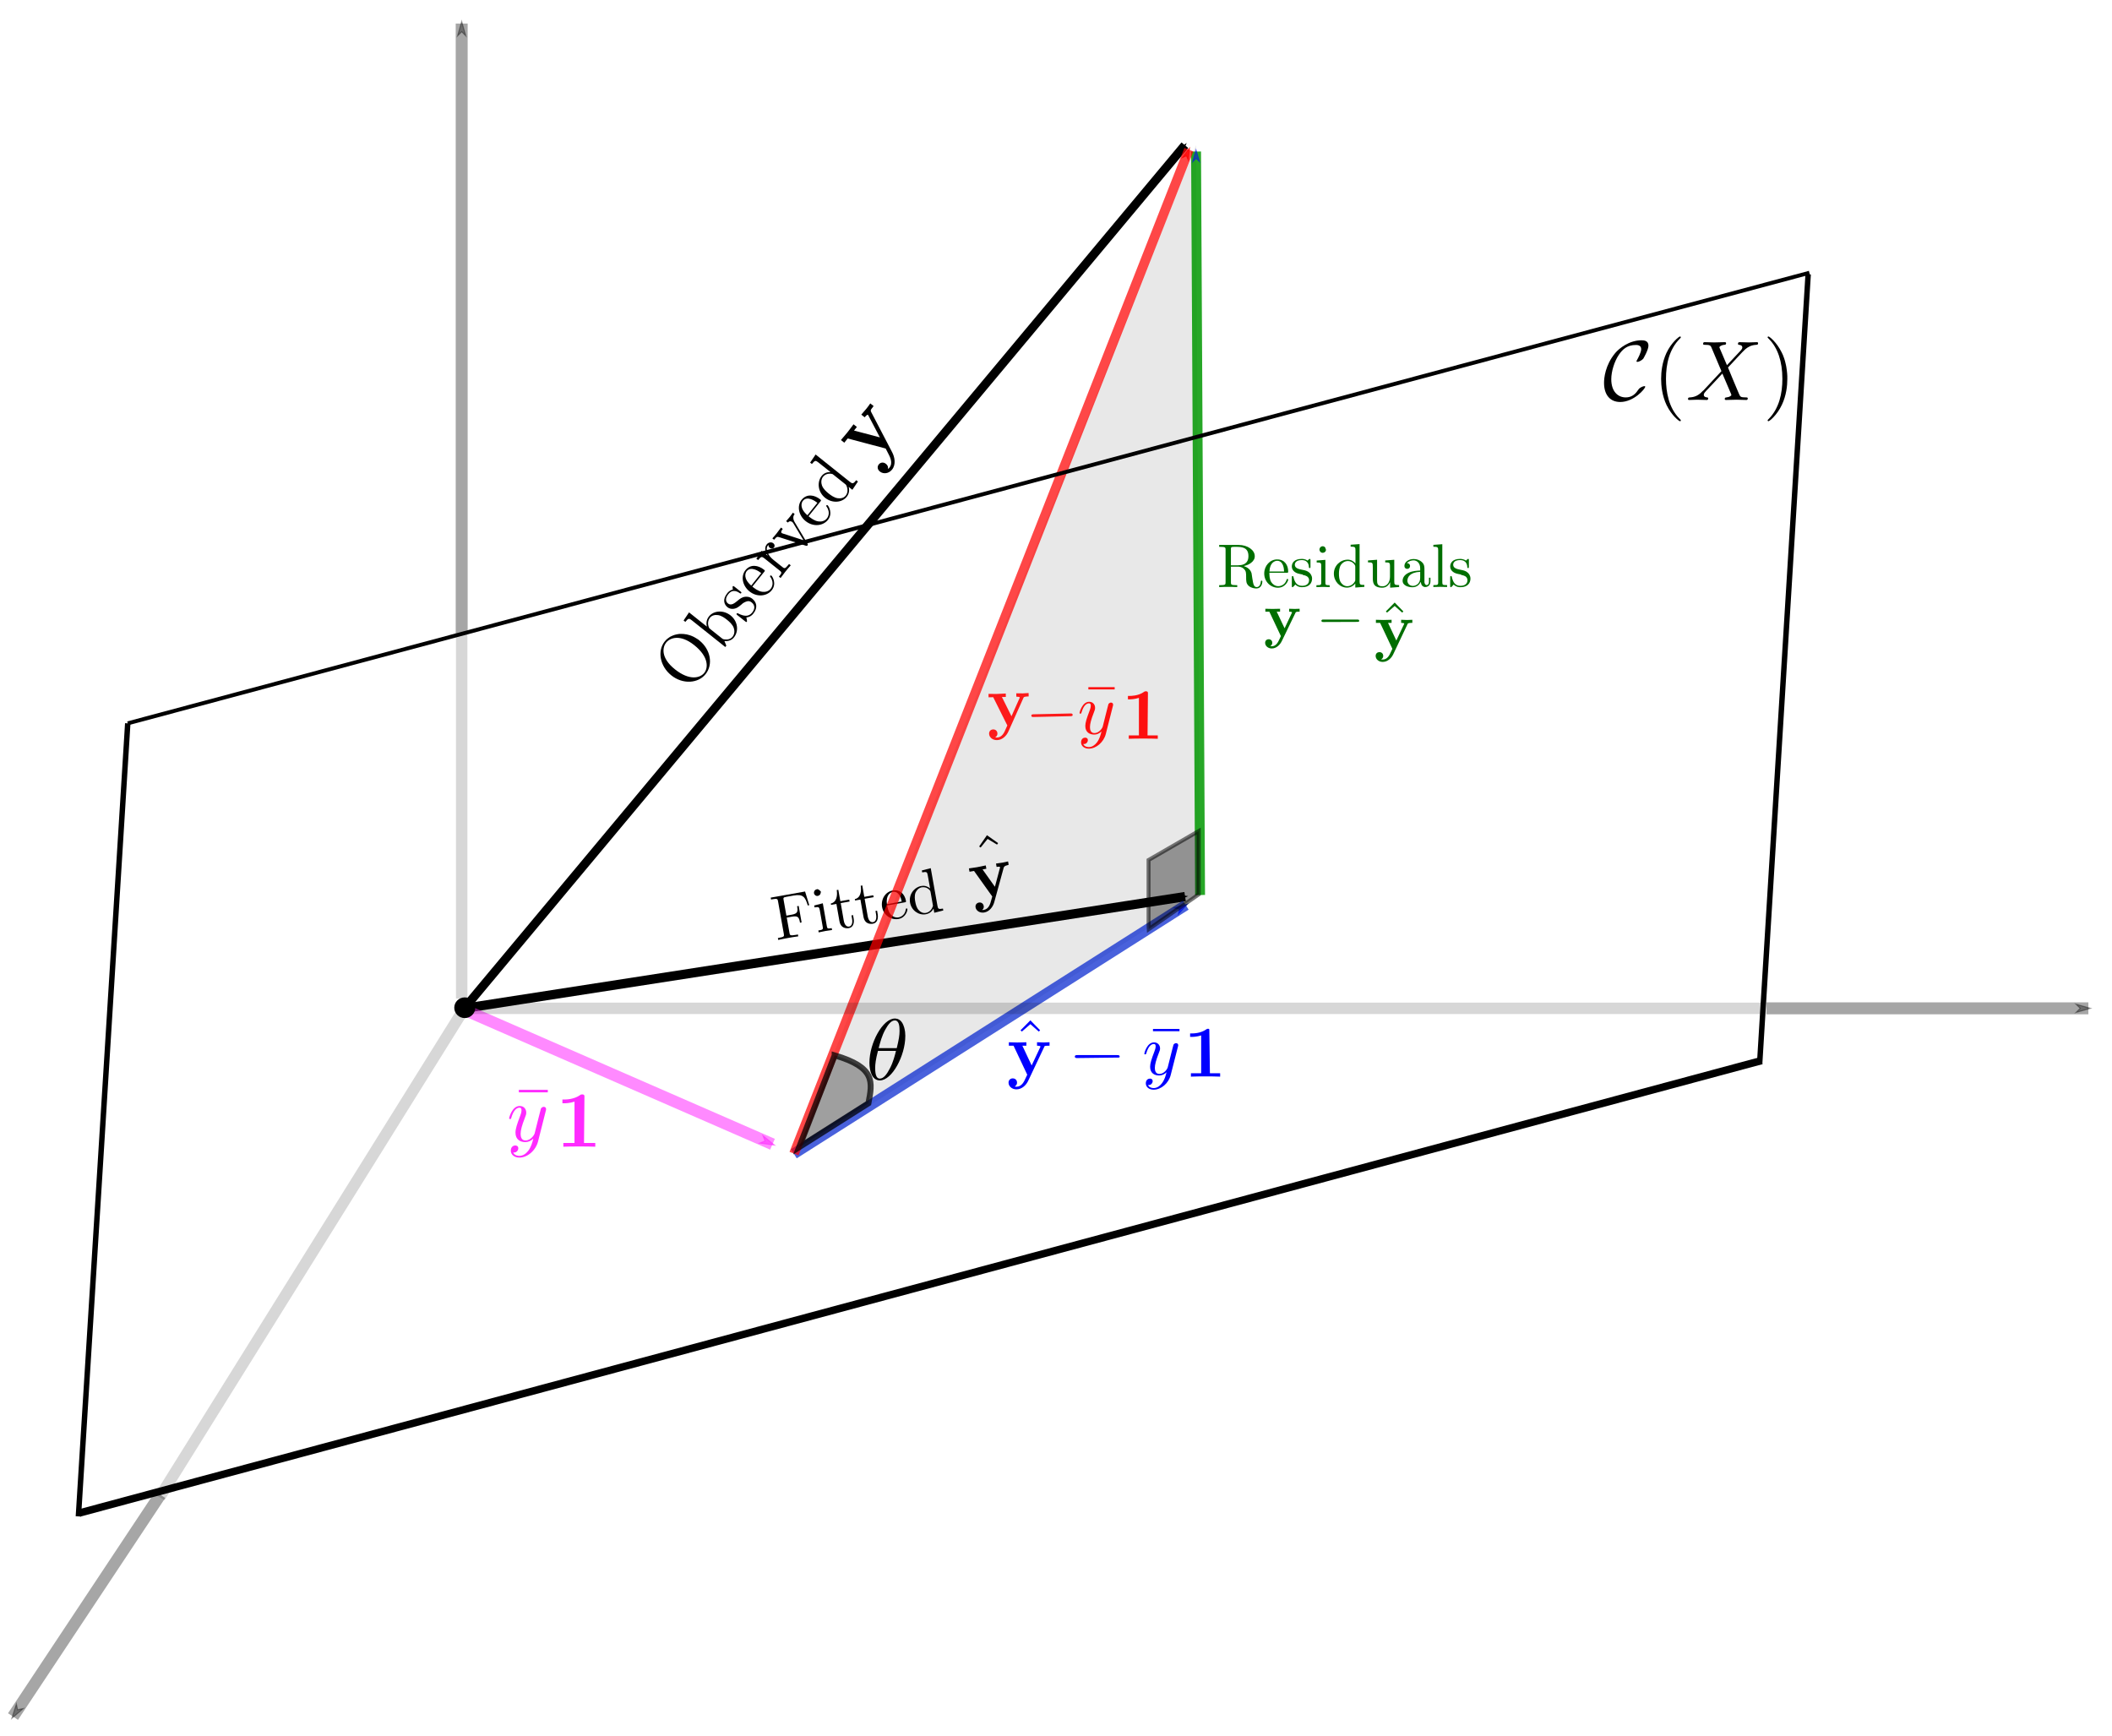 <?xml version="1.0" encoding="UTF-8"?>
<svg width="141.43mm" height="116.27mm" version="1.1" viewBox="0 0 141.43 116.27" xmlns="http://www.w3.org/2000/svg" xmlns:cc="http://creativecommons.org/ns#" xmlns:dc="http://purl.org/dc/elements/1.1/" xmlns:ns0="http://www.iki.fi/pav/software/textext/" xmlns:rdf="http://www.w3.org/1999/02/22-rdf-syntax-ns#">
 <defs>
  <marker id="marker1358" overflow="visible" orient="auto">
   <path transform="scale(.4) rotate(180) translate(10)" d="m0 0 5-5-17.5 5 17.5 5-5-5z" fill="#00f" fill-opacity=".682" fill-rule="evenodd" stroke="#0022cf" stroke-opacity=".712" stroke-width="1pt"/>
  </marker>
  <marker id="g" overflow="visible" orient="auto">
   <path transform="matrix(-.4 0 0 -.4 -4 0)" d="m0 0 5-5-17.5 5 17.5 5z" fill-opacity=".348" fill-rule="evenodd" stroke="#000" stroke-opacity=".348" stroke-width="1pt"/>
  </marker>
  <marker id="Arrow1Mend" overflow="visible" orient="auto">
   <path transform="matrix(-.4 0 0 -.4 -4 0)" d="m0 0 5-5-17.5 5 17.5 5z" fill-opacity=".348" fill-rule="evenodd" stroke="#000" stroke-opacity=".348" stroke-width="1pt"/>
  </marker>
  <marker id="a" overflow="visible" orient="auto">
   <path transform="matrix(-.4 0 0 -.4 -4 0)" d="m0 0 5-5-17.5 5 17.5 5z" fill-opacity=".348" fill-rule="evenodd" stroke="#000" stroke-opacity=".348" stroke-width="1pt"/>
  </marker>
  <marker id="b" overflow="visible" orient="auto">
   <path transform="matrix(-.4 0 0 -.4 -4 0)" d="m0 0 5-5-17.5 5 17.5 5z" fill="#fe0000" fill-opacity=".72" fill-rule="evenodd" stroke="#fe0000" stroke-opacity=".72" stroke-width="1pt"/>
  </marker>
  <marker id="c" overflow="visible" orient="auto">
   <path transform="matrix(-.4 0 0 -.4 -4 0)" d="m0 0 5-5-17.5 5 17.5 5z" fill-rule="evenodd" stroke="#000" stroke-width="1pt"/>
  </marker>
  <marker id="d" overflow="visible" orient="auto">
   <path transform="matrix(-.4 0 0 -.4 -4 0)" d="m0 0 5-5-17.5 5 17.5 5z" fill="#00f" fill-opacity=".522" fill-rule="evenodd" stroke="#00f" stroke-opacity=".522" stroke-width="1pt"/>
  </marker>
  <marker id="f" overflow="visible" orient="auto">
   <path transform="matrix(-.4 0 0 -.4 -4 0)" d="m0 0 5-5-17.5 5 17.5 5z" fill-rule="evenodd" stroke="#000" stroke-width="1pt"/>
  </marker>
  <marker id="h" overflow="visible" orient="auto">
   <path transform="matrix(-.4 0 0 -.4 -4 0)" d="m0 0 5-5-17.5 5 17.5 5z" fill="#ff27ff" fill-opacity=".541" fill-rule="evenodd" stroke="#ff27ff" stroke-opacity=".541" stroke-width="1pt"/>
  </marker>
 </defs>
 <g transform="translate(-32.377 -47.605)">
  <path d="m112.47 57.329-26.934 67.541 27.203-17.328z" fill-opacity=".092"/>
  <g fill="none">
   <path d="m63.477 115.12 48.244-57.791" marker-end="url(#f)" stroke="#000" stroke-width=".585"/>
   <path d="m63.478 115.13 48.259-7.483" marker-end="url(#c)" stroke="#000" stroke-width=".622"/>
   <path d="m112.74 107.54-0.269-49.787" fill="#009500" marker-end="url(#d)" stroke="#009800" stroke-opacity=".845" stroke-width=".663"/>
   <path d="m63.502 115.24 20.605 8.992" marker-end="url(#h)" stroke="#ff27ff" stroke-opacity=".541" stroke-width=".79"/>
  </g>
  <g fill-rule="evenodd" stroke="#000" stroke-miterlimit="10.433" stroke-width="0">
   <g id="content" transform="matrix(2.218 0 0 -2.218 -243.42 1727.9)" fill="#f0f" fill-opacity=".83" ns0:preamble="default_packages.tex" ns0:text="$\\bar{y} \\boldsymbol{1}$\n" xml:space="preserve"><polygon transform="matrix(.243 0 0 .243 103.54 551.41)" points="150.08 712.68 153.68 712.68 153.68 712.99 150.08 712.99"/><path d="m140.82 724.02v6e-3h3e-3v0.011l3e-3 3e-3v6e-3l3e-3 3e-3v0.015l3e-3 3e-3v0.021c0 0.044-0.034 0.066-0.07 0.066-0.024 0-0.063-0.015-0.085-0.051-5e-3 -0.012-0.024-0.087-0.034-0.131-0.017-0.063-0.034-0.126-0.049-0.192l-0.109-0.435c-0.01-0.036-0.114-0.206-0.274-0.206-0.121 0-0.148 0.107-0.148 0.197 0 0.112 0.041 0.26 0.124 0.473 0.039 0.097 0.046 0.124 0.046 0.172 0 0.109-0.075 0.199-0.197 0.199-0.231 0-0.32-0.35-0.32-0.371 0-0.024 0.024-0.024 0.029-0.024 0.024 0 0.027 5e-3 0.039 0.044 0.066 0.226 0.163 0.299 0.245 0.299 0.019 0 0.061 0 0.061-0.078 0-0.061-0.024-0.124-0.041-0.17-0.097-0.255-0.141-0.393-0.141-0.505 0-0.216 0.153-0.286 0.296-0.286 0.095 0 0.175 0.039 0.243 0.107-0.032-0.124-0.061-0.243-0.155-0.371-0.066-0.083-0.155-0.151-0.267-0.151-0.034 0-0.143 7e-3 -0.185 0.1 0.039 0 0.07 0 0.104 0.029 0.024 0.022 0.049 0.053 0.049 0.1 0 0.075-0.066 0.085-0.09 0.085-0.056 0-0.136-0.039-0.136-0.158 0-0.119 0.107-0.209 0.257-0.209 0.248 0 0.498 0.218 0.566 0.49z"/><path d="m141.99 724.44v0.044l-3e-3 5e-3v6e-3l-3e-3 3e-3v3e-3l-3e-3 3e-3v3e-3l-0.012 0.012h-3e-3l-3e-3 3e-3h-6e-3v3e-3h-0.012l-3e-3 3e-3h-0.027c-0.027 0-0.032 0-0.053-0.017-0.187-0.136-0.437-0.136-0.488-0.136h-0.049v-0.114h0.049c0.039 0 0.172 3e-3 0.316 0.049v-1.248h-0.337v-0.112c0.107 7e-3 0.364 7e-3 0.483 7e-3 0.117 0 0.374 0 0.481-7e-3v0.112h-0.34z"/></g>
   <g transform="matrix(1.662 .177 .066 -1.626 -240.03 1263.5)" ns0:preamble="default_packages.tex" ns0:text="$\\text{Observed} \\mathbf{y}$\n" xml:space="preserve"><path d="m162.73 739.12-0.044 0.031-0.048 0.025-0.046 0.024-0.094 0.044-0.048 0.016-0.048 0.016-0.05 0.013-0.049 9e-3 -0.046 8e-3 -0.05 7e-3 -0.047 7e-4 -0.05 3e-3 -0.047-2e-3 -0.048-4e-3 -0.048-4e-3 -0.046-6e-3 -0.045-0.011-0.047-0.013-0.044-0.015-0.046-0.017-0.04-0.018-0.043-0.022-0.039-0.022-0.041-0.024-0.04-0.028-0.035-0.031-0.07-0.062-0.03-0.034-0.059-0.077 0.059-0.04c0.14 0.204 0.536 0.426 1.132 0.018 0.617-0.423 0.594-0.879 0.446-1.095-0.154-0.225-0.574-0.396-1.182 0.02-0.605 0.415-0.53 0.862-0.396 1.057l-0.059 0.04c-0.286-0.418-0.159-1.032 0.322-1.362 0.476-0.326 1.088-0.214 1.372 0.202 0.293 0.427 0.163 1.033-0.307 1.354z"/><path d="m163.01 739.72-0.739 0.506-0.206-0.356 0.073-0.05c0.112 0.164 0.142 0.172 0.254 0.095l1.389-0.951 0.04 0.059c-6.7e-4 4e-3 -0.018 0.043-0.085 0.183 0.078-2e-3 0.261 0.018 0.378 0.189l-0.056 0.024c-0.072-0.106-0.185-0.149-0.31-0.146-0.072 5e-4 -0.079 6e-3 -0.121 0.035l-0.479 0.328c-0.044 0.031-0.047 0.032-0.067 0.084-0.069 0.182-7.6e-4 0.321 0.038 0.377 0.072 0.106 0.191 0.148 0.319 0.144 0.138-5e-3 0.274-0.088 0.37-0.154 0.086-0.06 0.222-0.159 0.281-0.299 0.039-0.099 0.055-0.241-0.031-0.368l0.056-0.024c0.191 0.279 0.131 0.679-0.17 0.885-0.296 0.202-0.685 0.132-0.869-0.136-0.125-0.183-0.083-0.357-0.066-0.424z"/><path d="m164.39 740.81 3e-3 4e-3 7e-3 5e-3 5e-3 7e-3 0.014 0.01 0.018 0.014 7e-3 5e-3 0.011 0.01 9e-3 7e-3 0.023 0.012 0.011 0.01 0.014 5e-3 0.013 9e-3 0.011 6e-3 0.014 5e-3 0.015 8e-3 0.014 5e-3 0.014 5e-3 0.012 3e-3 0.016 4e-3 0.015 4.8e-4 0.016 3e-3 0.015-3e-3 8e-3 1e-3 8e-3 -3e-3 6e-3 -7.1e-4 8e-3 -3e-3 6e-3 -7.1e-4 0.016-6e-3 6e-3 -7.1e-4 7e-3 -5e-3 8e-3 -3e-3 7e-3 -5e-3 9e-3 -7e-3 8e-3 -3e-3 7e-3 -5e-3c0.12-0.082 0.157-0.228 0.032-0.411-0.135-0.197-0.327-0.19-0.557-0.098-0.033 0.012-0.044 0.016-0.058-5e-3 -0.022-0.033-6e-3 -0.044 0.034-0.072l0.31-0.212c0.037-0.026 0.054-0.037 0.072-0.011 0.01 0.014 7e-3 0.016-4e-3 0.089-1e-3 8e-3 -6e-3 0.011-0.022 0.084 0.167 0.037 0.242 0.141 0.275 0.191 0.184 0.27 0.104 0.484-0.065 0.6-0.122 0.084-0.241 0.061-0.288 0.052-0.128-0.026-0.21-0.105-0.296-0.19-0.116-0.114-0.252-0.252-0.388-0.159-0.082 0.057-0.137 0.183 2e-3 0.385 0.176 0.259 0.396 0.125 0.472 0.081 0.023-0.012 0.037 0.01 0.04 0.014 0.021 0.03 7e-3 0.04-0.035 0.069l-0.237 0.162c-0.04 0.027-0.056 0.039-0.074 0.013-8e-3 -0.012-0.011-0.017-4e-3 -0.066 5e-3 -0.014 0.01-0.051 0.01-0.066-0.127-0.044-0.193-0.14-0.217-0.176-0.196-0.286-0.1-0.483 0.032-0.573 0.08-0.055 0.173-0.06 0.266-0.034 0.112 0.033 0.172 0.089 0.32 0.236z"/><path d="m164.77 741.56-0.048 0.036c-0.338 0.252-0.261 0.489-0.207 0.569 0.166 0.242 0.496 0.05 0.588-0.013l-0.381-0.556 0.048-0.036 0.447 0.652c0.035 0.051 0.04 0.059-0.01 0.092-0.23 0.157-0.544 0.187-0.744-0.104-0.186-0.272-0.091-0.651 0.2-0.851 0.312-0.214 0.705-0.124 0.889 0.146 0.196 0.286 9e-3 0.566-0.036 0.597-0.024 0.016-0.041 1e-5 -0.049-0.011-0.014-0.021-4e-3 -0.035 0.013-0.053 0.187-0.245 0.043-0.457 0.026-0.48-0.08-0.117-0.215-0.163-0.339-0.158-0.161 7e-3 -0.313 0.111-0.398 0.169z"/><path d="m165.34 742.89-0.259 0.176-0.198-0.344 0.073-0.05c0.112 0.164 0.142 0.172 0.257 0.093l0.624-0.427c0.106-0.072 0.088-0.098-0.02-0.255l0.07-0.048c0.061 0.093 0.131 0.207 0.176 0.272 0.065 0.093 0.14 0.204 0.211 0.293l-0.07 0.048-0.034-0.049c-0.119-0.174-0.148-0.161-0.232-0.103l-0.359 0.246c-0.23 0.157-0.371 0.399-0.251 0.575 0.011 0.017 0.014 0.021 0.02 0.024-3e-3 -8e-3 -4e-3 -0.073 0.056-0.114 0.066-0.045 0.133-0.022 0.168 0.029 0.029 0.042 0.041 0.12-0.034 0.172-0.075 0.052-0.193 0.025-0.262-0.076-0.116-0.169-0.016-0.361 0.062-0.463z"/><path d="m166.36 744.39-3e-3 6e-3 -5e-3 7e-3 -3e-3 6e-3 -5e-3 7e-3 -3e-3 6e-3 -4e-3 0.01-3e-3 6e-3 -5e-3 7e-3 -3e-3 0.01-5e-3 7e-3 -1e-3 8e-3 -8e-3 0.02-3e-3 0.01-1e-3 8e-3 -3e-3 0.012 1.7e-4 0.011-3e-3 0.01-7.1e-4 0.01 1e-3 0.013-3e-3 0.012-7.3e-4 0.01 1e-3 0.013 4e-3 0.011 1e-3 0.013 5e-3 0.013 3e-3 0.015 0.01 0.027 5e-3 7e-3 3e-3 4e-3 5e-3 7e-3 3e-3 8e-3 0.01 0.014-0.073 0.05c-0.032-0.057-0.076-0.127-0.113-0.181-0.039-0.056-0.116-0.159-0.145-0.197l0.073-0.05c0.06 0.083 0.132 0.072 0.176 0.041 0.021-0.014 0.027-0.025 0.047-0.053l0.431-0.644-0.83 0.182c-0.04 7e-3 -0.045 0.01-0.05 0.013-0.061 0.042 2e-3 0.133 0.031 0.176l-0.073 0.05c-0.046-0.072-0.131-0.207-0.168-0.261-0.043-0.063-0.11-0.156-0.162-0.22l0.073-0.05c0.099 0.146 0.12 0.145 0.214 0.126l1.06-0.229c0.04-7e-3 0.055-0.01 0.076 0.02 0.021 0.03 9e-3 0.053-9e-3 0.078z"/><path d="m166.91 744.69-0.048 0.036c-0.338 0.252-0.261 0.489-0.207 0.569 0.166 0.242 0.494 0.048 0.586-0.015l-0.38-0.554 0.048-0.036 0.447 0.652c0.035 0.051 0.04 0.059-0.01 0.092-0.23 0.157-0.544 0.187-0.744-0.104-0.186-0.272-0.092-0.654 0.199-0.853 0.312-0.214 0.706-0.122 0.891 0.149 0.194 0.284 8e-3 0.566-0.036 0.597-0.024 0.016-0.041 0-0.049-0.011-0.014-0.021-4e-3 -0.035 0.013-0.053 0.186-0.248 0.043-0.457 0.026-0.48-0.08-0.117-0.215-0.163-0.339-0.158-0.161 7e-3 -0.313 0.111-0.398 0.169z"/><path d="m168.47 746.07 0.153-0.104 0.21 0.363-0.07 0.048c-0.112-0.164-0.142-0.172-0.257-0.093l-1.415 0.969-0.206-0.356 0.073-0.05c0.112 0.164 0.142 0.172 0.254 0.095l0.505-0.345c-0.131-0.01-0.261-0.069-0.346-0.194l0.056-0.029c0.057 0.082 0.159 0.157 0.314 0.157 0.058-1e-3 0.062-5e-3 0.104-0.034l0.476-0.326c0.042-0.029 0.047-0.032 0.069-0.085 0.065-0.148 0.044-0.288-0.025-0.389-0.07-0.103-0.19-0.146-0.317-0.141-0.138 5e-3 -0.274 0.088-0.37 0.154-0.086 0.06-0.222 0.159-0.281 0.299-0.039 0.099-0.055 0.241 0.03 0.366l-0.056 0.029c-0.189-0.277-0.128-0.681 0.172-0.886 0.296-0.202 0.683-0.13 0.866 0.138 0.101 0.148 0.096 0.307 0.061 0.417z"/><path d="m169.25 749.24-5e-3 0.013-4e-3 8e-3 -8.6e-4 5e-3 -3e-3 3e-3 -8.4e-4 5e-3 -8.7e-4 5e-3 -8.5e-4 5e-3 -8.7e-4 5e-3 -8.4e-4 5e-3 -8.6e-4 5e-3 -8.7e-4 5e-3 4e-3 5e-3 -8.6e-4 5e-3 8.8e-4 8e-3 4e-3 5e-3 8.8e-4 8e-3 4e-3 5e-3 4e-3 0.01 4e-3 5e-3 9e-4 8e-3 3e-3 3e-3 4e-3 5e-3 3e-3 3e-3 4e-3 5e-3 8.9e-4 8e-3 4e-3 5e-3 3e-3 3e-3 0.012 0.015 6e-3 9e-3 4e-3 5e-3 8.8e-4 8e-3 4e-3 5e-3 6e-3 9e-3 4e-3 5e-3 0.012 0.018 4e-3 5e-3 0.012 0.018-0.139 0.095c-0.042-0.075-0.1-0.166-0.149-0.236-0.051-0.074-0.148-0.203-0.193-0.263l0.139-0.095c4e-3 5e-3 0.095 0.139 0.13 0.115 3e-3 -3e-3 0.024-0.034 0.025-0.039l0.488-0.833-1.048 0.167 0.109 0.159-0.139 0.095c-0.061-0.102-0.24-0.369-0.24-0.369-0.057-0.083-0.154-0.211-0.239-0.331l0.139-0.095 0.129 0.189 1.54-0.247 0.095-0.165c0.097-0.162 0.23-0.392 0.089-0.599-0.028-0.041-0.035-0.045-0.06-0.063 8e-3 0.035 0.015 0.129-0.089 0.2-0.097 0.067-0.217 0.044-0.286-0.056-0.057-0.083-0.059-0.207 0.056-0.286 0.148-0.101 0.364-0.045 0.485 0.132 0.154 0.224 0.091 0.519-0.024 0.714z"/></g>
   <g transform="matrix(2.854 .041 .041 -2.854 -375.16 2184.1)" ns0:preamble="default_packages.tex" ns0:text="$\\text{Fitted} \\hat{\\mathbf{y}}$\n" xml:space="preserve"><path d="m151.2 729.85-0.804-0.155 9e-3 -0.045 0.035 8e-3c0.113 0.022 0.119 7e-3 0.129-0.047l0.147-0.763c0.01-0.053 0.01-0.07-0.103-0.091l-0.035-8e-3 9e-3 -0.044c0.05 0.014 0.165 0.036 0.222 0.048 0.06 0.012 0.192 0.037 0.246 0.043l-8e-3 0.044-0.048-0.01c-0.138-0.027-0.142-8e-3 -0.151 0.044l-0.069 0.358 0.125 0.024c0.141 0.027 0.164-0.015 0.188-0.14l0.037 8e-3 -0.074 0.386-0.037-8e-3c0.024-0.122 0.018-0.173-0.123-0.2l-0.125-0.024-0.071 0.368c-9e-3 0.048-9e-3 0.059 0.059 0.072l0.176 0.034c0.22 0.042 0.272-0.031 0.334-0.228l0.035 8e-3z"/><path d="m151.62 729.58-0.201-0.055 9e-3 -0.045c0.094 0.018 0.109 0.012 0.123-0.06l0.075-0.392c0.013-0.066-4e-3 -0.069-0.102-0.088l9e-3 -0.044c0.047 0.011 0.125 0.029 0.16 0.035 0.051 0.01 0.103 0.017 0.153 0.025l-9e-3 0.044c-0.097-0.019-0.104-0.012-0.115 0.045z"/><path d="m151.58 729.83-4e-3 0.01-3e-3 4e-3 -2e-3 5e-3 -3e-3 3e-3 -2e-3 5e-3 -3e-3 4e-3 -0.016 0.016-4e-3 3e-3 -3e-3 3e-3 -8e-3 6e-3 -3e-3 2e-3 -4e-3 3e-3 -3e-3 2e-3 -4e-3 3e-3 -9e-3 6e-3 -5e-3 5e-4 -3e-3 2e-3 -5e-3 5.1e-4 -3e-3 2e-3 -5e-3 -2e-3 -3e-3 2e-3 -5e-3 -2e-3 -3e-3 -5.1e-4 -5e-3 -2e-3c-0.045-9e-3 -0.07-0.055-0.063-0.093 8e-3 -0.038 0.047-0.07 0.092-0.061 0.041 9e-3 0.072 0.046 0.063 0.091z"/><path d="m152.04 729.59 0.208 0.04-9e-3 0.045-0.208-0.04-0.052 0.267-0.037-8e-3c0.021-0.119 8e-3 -0.283-0.135-0.317l7e-3 -0.032 0.125 0.024 0.077-0.402c0.035-0.179 0.174-0.17 0.227-0.16 0.103 0.02 0.124 0.13 0.106 0.224l-0.016 0.082-0.037-8e-3 0.015-0.079c0.021-0.109-0.012-0.173-0.065-0.183-0.098-0.019-0.124 0.115-0.129 0.139z"/><path d="m152.6 729.7 0.21 0.04-9e-3 0.045-0.21-0.04-0.051 0.267-0.037-8e-3c0.021-0.119 8e-3 -0.283-0.134-0.316l7e-3 -0.032 0.125 0.024 0.077-0.402c0.035-0.179 0.173-0.171 0.226-0.16 0.104 0.02 0.125 0.131 0.107 0.225l-0.016 0.082-0.037-8e-3 0.015-0.079c0.021-0.109-0.012-0.173-0.067-0.183-0.098-0.019-0.124 0.115-0.129 0.139z"/><path d="m153.13 729.55-5e-3 0.031c-0.033 0.219 0.083 0.279 0.133 0.289 0.15 0.029 0.202-0.165 0.213-0.222l-0.346-0.067 5e-3 -0.031 0.408 0.079c0.032 7e-3 0.037 8e-3 0.031 0.038-0.028 0.144-0.134 0.271-0.316 0.236-0.17-0.033-0.276-0.21-0.241-0.392 0.038-0.195 0.219-0.306 0.387-0.274 0.177 0.034 0.212 0.208 0.207 0.236-3e-3 0.015-0.015 0.015-0.022 0.014-0.013-3e-3 -0.014-0.012-0.015-0.024-0.022-0.161-0.153-0.186-0.169-0.189-0.072-0.014-0.139 0.019-0.183 0.067-0.058 0.062-0.076 0.157-0.086 0.21z"/><path d="m154.22 729.49 0.018-0.095 0.211 0.057-9e-3 0.044c-0.101-0.019-0.115-0.012-0.129 0.06l-0.171 0.884-0.208-0.057 9e-3 -0.045c0.103 0.02 0.116 0.012 0.13-0.059l0.061-0.315c-0.053 0.045-0.123 0.07-0.202 0.055l0.012-0.031c0.051 0.01 0.117-2.4e-4 0.175-0.057 0.021-0.022 0.021-0.025 0.027-0.051l0.057-0.298c6e-3 -0.026 7e-3 -0.029-7e-3 -0.057-0.03-0.079-0.09-0.124-0.153-0.136-0.066-0.013-0.126 0.015-0.171 0.065-0.05 0.053-0.07 0.134-0.082 0.194-0.011 0.054-0.024 0.141 4e-3 0.215 0.024 0.052 0.068 0.111 0.148 0.126l-0.012 0.031c-0.172-0.033-0.298-0.206-0.262-0.394 0.036-0.185 0.207-0.301 0.373-0.269 0.094 0.018 0.151 0.079 0.178 0.133z"/><polygon transform="matrix(.166 .032 -.032 .166 148.62 606.96)" points="177.46 712.81 177.64 712.63 178.8 713.64 179.95 712.63 180.13 712.81 178.8 714.16"/><path d="m155.85 730.47 5.8e-4 5e-3 3e-3 4e-3 -3.3e-4 2e-3 6e-3 9e-3 -3.2e-4 2e-3 2e-3 3e-3 3e-3 3e-3 4e-3 6e-3 2e-3 3.2e-4 6e-3 6e-3 3e-3 5.7e-4 3e-3 3e-3 3e-3 5.7e-4 3e-3 3e-3 5e-3 2e-3 2e-3 3e-3 3e-3 5.7e-4 2e-3 3.2e-4 3e-3 5.8e-4 3e-3 5.7e-4 2e-3 3e-3 6e-3 0.001 3e-3 5.8e-4 3e-3 5.7e-4 3e-3 5.6e-4 3e-3 5.8e-4 3e-3 5.7e-4 4e-3 3e-3 3e-3 5.7e-4 5e-3 2e-3 3e-3 5.7e-4 5e-3 2e-3 3e-3 5.7e-4 0.015 6e-3 -0.015 0.078c-0.039-0.011-0.088-0.022-0.13-0.03-0.042-8e-3 -0.117-0.019-0.152-0.024l0.015-0.078c3e-3 5.6e-4 0.078 0.015 0.082-5e-3 3.2e-4 -2e-3 -3e-3 -0.019-4e-3 -0.021l-0.111-0.441-0.296 0.403 0.089 0.017-0.015 0.078c-0.054-0.014-0.203-0.044-0.204-0.045-0.046-9e-3 -0.122-0.02-0.19-0.031l0.015-0.078 0.106 0.02 0.436-0.593-0.023-0.087c-0.021-0.086-0.053-0.208-0.17-0.23-0.023-4e-3 -0.027-3e-3 -0.041-2e-3 0.014 0.01 0.048 0.038 0.036 0.096-0.011 0.055-0.058 0.087-0.114 0.076-0.046-9e-3 -0.088-0.05-0.076-0.114 0.016-0.083 0.107-0.136 0.206-0.117 0.128 0.025 0.204 0.144 0.231 0.247z"/></g>
   <g transform="matrix(.407 0 0 -.407 81.417 360.88)" ns0:preamble="default_packages.tex" ns0:text="$\\mathcal{C}(X)$\n" xml:space="preserve"><path d="m150.2 706.08v0.028l-0.014 0.014v0.014l-0.014 0.014v0.014h-0.028v0.014h-0.084c-0.238 0-0.575-0.21-0.589-0.21-0.281-0.168-0.337-0.267-0.505-0.505-0.435-0.659-1.052-1.136-1.964-1.136-1.248 0-2.385 0.912-2.385 3.002 0 1.248 0.505 2.917 1.248 4.012 0.617 0.898 1.361 1.613 2.805 1.613 0.533 0 0.87-0.196 0.87-0.701 0-0.491-0.519-1.487-0.687-1.767-0.084-0.154-0.084-0.168-0.084-0.21 0-0.098 0.07-0.098 0.154-0.098 0.281 0 0.8 0.309 0.968 0.533 0.028 0.056 0.842 1.431 0.842 2.132 0 0.771-0.631 0.884-1.136 0.884-2.034 0-3.689-1.333-4.334-2.104-1.669-2.006-1.837-4.166-1.837-4.895 0-2.034 1.038-3.156 2.665-3.156 2.244 0 4.11 2.174 4.11 2.511z"/><path d="m156.06 700.55v0.042h-0.014v0.028h-0.014v0.014h-0.014v0.014l-0.014 0.014v0.014h-0.014v0.014h-0.014v0.014h-0.014v0.014h-0.014v0.014h-0.014v0.014h-0.014v0.014l-0.014 0.014-0.014 0.014-0.014 0.014-0.014 0.014-0.042 0.042c-1.753 1.753-2.202 4.39-2.202 6.522 0 2.427 0.533 4.853 2.258 6.592 0.182 0.168 0.182 0.196 0.182 0.238 0 0.098-0.056 0.14-0.14 0.14-0.14 0-1.403-0.954-2.23-2.721-0.701-1.529-0.87-3.086-0.87-4.25 0-1.094 0.154-2.777 0.912-4.348 0.842-1.711 2.048-2.623 2.188-2.623 0.084 0 0.14 0.042 0.14 0.14z"/><path d="m163.65 709.63-1.178 2.763c-0.042 0.112-0.07 0.168-0.07 0.182 0 0.084 0.238 0.351 0.828 0.407 0.14 0.014 0.281 0.028 0.281 0.267 0 0.168-0.168 0.168-0.21 0.168-0.575 0-1.178-0.042-1.767-0.042-0.351 0-1.206 0.042-1.557 0.042-0.084 0-0.252 0-0.252-0.281 0-0.154 0.14-0.154 0.323-0.154 0.828 0 0.926-0.14 1.052-0.449l1.641-3.885-2.946-3.156-0.182-0.154c-0.687-0.743-1.347-0.968-2.062-1.01-0.182-0.014-0.309-0.014-0.309-0.281 0-0.014 0-0.14 0.182-0.14 0.421 0 0.884 0.042 1.319 0.042 0.519 0 1.066-0.042 1.571-0.042 0.084 0 0.252 0 0.252 0.267 0 0.14-0.14 0.154-0.168 0.154-0.126 0.014-0.561 0.042-0.561 0.435 0 0.224 0.21 0.449 0.379 0.631l1.417 1.501 1.262 1.361 1.417-3.324c0.056-0.154 0.07-0.168 0.07-0.196 0-0.112-0.267-0.351-0.814-0.407-0.154-0.014-0.281-0.028-0.281-0.267 0-0.154 0.154-0.154 0.21-0.154 0.393 0 1.375 0.042 1.767 0.042 0.351 0 1.192-0.042 1.543-0.042 0.098 0 0.267 0 0.267 0.252 0 0.168-0.14 0.168-0.252 0.168-0.926 0.014-0.968 0.056-1.206 0.617-0.533 1.29-1.473 3.465-1.795 4.306 0.954 0.982 2.413 2.637 2.861 3.016 0.407 0.337 0.94 0.673 1.781 0.715 0.182 0.014 0.309 0.014 0.309 0.281 0 0.014 0 0.154-0.182 0.154-0.421 0-0.884-0.042-1.319-0.042-0.519 0-1.052 0.042-1.543 0.042-0.084 0-0.267 0-0.267-0.281 0-0.098 0.07-0.14 0.154-0.154 0.126-0.014 0.561-0.042 0.561-0.435 0-0.182-0.14-0.365-0.252-0.491z"/><path d="m173.58 707.38v0.435l-0.014 0.238-0.014 0.238-0.028 0.252-0.028 0.267-0.042 0.281-0.042 0.281-0.056 0.281-0.07 0.295-0.07 0.295-0.084 0.295-0.098 0.295-0.112 0.295-0.056 0.154-0.07 0.154-0.07 0.14-0.07 0.154c-0.842 1.711-2.034 2.623-2.174 2.623-0.084 0-0.14-0.056-0.14-0.14 0-0.042 0-0.07 0.267-0.323 1.361-1.389 2.16-3.605 2.16-6.508 0-2.385-0.519-4.839-2.244-6.593-0.182-0.168-0.182-0.196-0.182-0.238 0-0.084 0.056-0.14 0.14-0.14 0.14 0 1.389 0.954 2.216 2.721 0.715 1.529 0.884 3.072 0.884 4.25z"/></g>
   <g transform="matrix(1.838 0 0 -1.838 -440.47 1447)" fill="#006e00" ns0:preamble="default_packages.tex" ns0:text="$$\\text{Residuals}$$\n$$\\mathbf{y}-\\bar{\\mathbf{y}}$$\n" xml:space="preserve"><path d="m302.59 740.75 0.02 4e-3 0.02 6e-3 0.02 4e-3 0.018 6e-3 0.02 9e-3 0.036 0.012 0.036 0.018 0.016 9e-3 0.018 0.011 0.016 9e-3 0.013 0.011 0.016 9e-3 0.013 0.011 0.013 0.013 0.013 0.011 0.013 0.011 0.023 0.027 9e-3 0.013 9e-3 0.014 0.018 0.027 7e-3 0.013 6e-3 0.016 4e-3 0.016 4e-3 0.013 2e-3 0.016 4e-3 0.016v0.034c0 0.215-0.256 0.405-0.588 0.405h-0.708v-0.07h0.054c0.174 0 0.179-0.025 0.179-0.106v-1.183c0-0.081-4e-3 -0.106-0.179-0.106h-0.054v-0.07c0.081 6e-3 0.242 6e-3 0.33 6e-3 0.086 0 0.247 0 0.328-6e-3v0.07h-0.054c-0.174 0-0.176 0.025-0.176 0.106v1.199c0 0.052 0 0.079 0.048 0.086 0.023 4e-3 0.088 4e-3 0.133 4e-3 0.204 0 0.457-9e-3 0.457-0.335 0-0.156-0.054-0.337-0.389-0.337h-0.249v-0.05h0.258c0.036 0 0.131 0 0.21-0.077 0.086-0.081 0.086-0.149 0.086-0.301 0-0.147 0-0.235 0.093-0.321 0.093-0.081 0.215-0.095 0.283-0.095 0.176 0 0.215 0.185 0.215 0.247 0 0.013 0 0.038-0.029 0.038-0.025 0-0.025-0.02-0.027-0.036-0.013-0.158-0.093-0.199-0.149-0.199-0.111 0-0.127 0.115-0.161 0.323l-0.027 0.181c-0.041 0.142-0.152 0.217-0.276 0.26z"/><path d="m303.51 740.5 2e-3 0.045c0.013 0.335 0.204 0.391 0.28 0.391 0.231 0 0.253-0.303 0.253-0.391h-0.534l-2e-3 -0.045h0.629c0.05 0 0.057 0 0.057 0.045 0 0.224-0.122 0.441-0.403 0.441-0.262 0-0.47-0.231-0.47-0.513 0-0.301 0.237-0.518 0.498-0.518 0.274 0 0.375 0.249 0.375 0.292 0 0.023-0.018 0.027-0.029 0.027-0.02 0-0.025-0.013-0.029-0.032-0.077-0.231-0.28-0.231-0.303-0.231-0.113 0-0.204 0.068-0.256 0.149-0.068 0.109-0.068 0.258-0.068 0.339z"/><path d="m304.73 740.42 4e-3 -2e-3h4e-3l7e-3 -2e-3h6e-3l9e-3 -2e-3 6e-3 -2e-3 0.027-6e-3 9e-3 -4e-3 0.011-2e-3 0.018-8e-3 0.011-4e-3 9e-3 -4e-3 0.011-6e-3 9e-3 -4e-3 0.027-0.018 0.018-0.018 0.012-0.018 7e-3 -9e-3 2e-3 -6e-3 4e-3 -4e-3 2e-3 -7e-3 2e-3 -4e-3 2e-3 -6e-3 2e-3 -4e-3 2e-3 -6e-3v-7e-3l2e-3 -6e-3v-6e-3l2e-3 -6e-3v-0.021c0-0.113-0.079-0.204-0.253-0.204-0.19 0-0.271 0.127-0.314 0.319-7e-3 0.029-9e-3 0.038-0.032 0.038-0.029 0-0.029-0.016-0.029-0.057v-0.296c0-0.038 0-0.054 0.025-0.054 0.011 0 0.013 2e-3 0.057 0.045 4e-3 4e-3 4e-3 9e-3 0.045 0.052 0.1-0.095 0.201-0.097 0.249-0.097 0.258 0 0.362 0.152 0.362 0.312 0 0.12-0.068 0.188-0.095 0.215-0.075 0.07-0.163 0.088-0.256 0.106-0.127 0.025-0.278 0.054-0.278 0.185 0 0.077 0.059 0.17 0.253 0.17 0.247 0 0.258-0.201 0.262-0.271 2e-3 -0.02 0.023-0.02 0.027-0.02 0.029 0 0.029 0.011 0.029 0.054v0.226c0 0.038 0 0.054-0.025 0.054-0.011 0-0.016 0-0.045-0.027-6e-3 -9e-3 -0.029-0.029-0.038-0.036-0.084 0.063-0.176 0.063-0.21 0.063-0.276 0-0.362-0.149-0.362-0.276 0-0.079 0.036-0.142 0.097-0.192 0.072-0.057 0.136-0.07 0.299-0.102z"/><path d="m305.55 740.97-0.317-0.025v-0.07c0.147 0 0.167-0.014 0.167-0.122v-0.606c0-0.1-0.025-0.1-0.176-0.1v-0.07c0.072 2e-3 0.195 7e-3 0.249 7e-3 0.079 0 0.156-4e-3 0.233-7e-3v0.07c-0.147 0-0.156 0.011-0.156 0.097z"/><path d="m305.56 741.36v6e-3l-2e-3 6e-3v6e-3l-2e-3 4e-3v6e-3l-2e-3 6e-3 -2e-3 4e-3 -2e-3 6e-3 -6e-3 0.012-4e-3 6e-3 -2e-3 4e-3 -4e-3 4e-3 -4e-3 2e-3 -2e-3 4e-3 -4e-3 4e-3 -4e-3 2e-3 -4e-3 4e-3 -4e-3 2e-3 -4e-3 4e-3 -6e-3 2e-3 -8e-3 4e-3 -6e-3 2e-3h-4e-3l-4e-3 2e-3 -6e-3 2e-3h-0.011l-6e-3 2e-3h-4e-3c-0.07 0-0.12-0.061-0.12-0.12 0-0.061 0.05-0.12 0.12-0.12 0.063 0 0.12 0.048 0.12 0.12z"/><path d="m306.64 740.11v-0.149l0.33 0.025v0.07c-0.156 0-0.174 0.016-0.174 0.124v1.364l-0.326-0.023v-0.07c0.158 0 0.176-0.016 0.176-0.127v-0.484c-0.066 0.079-0.163 0.138-0.285 0.138l9e-3 -0.05c0.079 0 0.174-0.034 0.244-0.133 0.025-0.038 0.025-0.043 0.025-0.084v-0.461c0-0.041 0-0.045-0.025-0.084-0.068-0.106-0.17-0.156-0.267-0.156-0.102 0-0.183 0.059-0.237 0.142-0.059 0.093-0.066 0.222-0.066 0.314 0 0.081 7e-3 0.217 0.07 0.319 0.048 0.068 0.133 0.142 0.256 0.142l-9e-3 0.05c-0.267 0-0.502-0.219-0.502-0.509 0-0.287 0.222-0.509 0.477-0.509 0.145 0 0.247 0.077 0.303 0.149z"/><path d="m307.91 740.16v-0.204l0.326 0.025v0.07c-0.158 0-0.176 0.016-0.176 0.124v0.798l-0.33-0.025v-0.07c0.156 0 0.174-0.016 0.174-0.124v-0.4c0-0.195-0.109-0.348-0.271-0.348-0.19 0-0.199 0.106-0.199 0.222v0.746l-0.332-0.025v-0.07c0.176 0 0.176-6e-3 0.176-0.206v-0.337c0-0.174 0-0.38 0.344-0.38 0.124 0 0.224 0.063 0.289 0.204z"/><path d="m309.03 740.15v-6e-3l4e-3 -0.018 2e-3 -6e-3 4e-3 -0.018 2e-3 -6e-3 2e-3 -9e-3 4e-3 -9e-3 2e-3 -7e-3 4e-3 -6e-3 4e-3 -9e-3 0.012-0.018 6e-3 -6e-3 4e-3 -6e-3 6e-3 -6e-3 7e-3 -4e-3 6e-3 -6e-3 6e-3 -4e-3 7e-3 -4e-3 0.012-8e-3 9e-3 -2e-3 9e-3 -4e-3 6e-3 -2e-3 0.027-6e-3h0.02c0.048 0 0.183 0.032 0.183 0.213v0.127h-0.054v-0.127c0-0.129-0.057-0.142-0.081-0.142-0.075 0-0.084 0.1-0.084 0.111v0.45c0 0.095 0 0.183-0.081 0.265-0.088 0.088-0.201 0.124-0.31 0.124-0.183 0-0.339-0.106-0.339-0.253 0-0.068 0.045-0.106 0.104-0.106 0.061 0 0.102 0.045 0.102 0.104 0 0.027-9e-3 0.1-0.113 0.104 0.059 0.077 0.17 0.102 0.242 0.102 0.111 0 0.24-0.088 0.24-0.287v-0.355c0-0.213-0.163-0.289-0.265-0.289-0.111 0-0.201 0.079-0.201 0.19 0 0.124 0.093 0.31 0.466 0.323v0.048c-0.115-6e-3 -0.274-0.013-0.416-0.079-0.167-0.077-0.224-0.195-0.224-0.294 0-0.181 0.217-0.237 0.36-0.237 0.149 0 0.253 0.09 0.296 0.195z"/><path d="m309.81 741.54-0.326-0.023v-0.07c0.158 0 0.176-0.016 0.176-0.127v-1.169c0-0.1-0.025-0.1-0.176-0.1v-0.07c0.075 2e-3 0.195 6e-3 0.251 6e-3 0.057 0 0.165-4e-3 0.249-6e-3v0.07c-0.152 0-0.174 0-0.174 0.1z"/><path d="m310.5 740.42 4e-3 -2e-3h6e-3l7e-3 -2e-3h6e-3l6e-3 -2e-3 0.036-8e-3 9e-3 -4e-3 9e-3 -2e-3 0.011-4e-3 9e-3 -4e-3 0.011-4e-3 9e-3 -4e-3 9e-3 -6e-3 0.011-4e-3 0.027-0.018 9e-3 -9e-3 6e-3 -9e-3 9e-3 -9e-3 0.012-0.018 2e-3 -6e-3 2e-3 -4e-3 2e-3 -7e-3 2e-3 -4e-3 2e-3 -6e-3 2e-3 -4e-3 2e-3 -6e-3 2e-3 -7e-3v-6e-3l2e-3 -6e-3v-6e-3l2e-3 -6e-3v-0.015c0-0.113-0.079-0.204-0.256-0.204-0.188 0-0.269 0.127-0.312 0.319-7e-3 0.029-9e-3 0.038-0.032 0.038-0.029 0-0.029-0.016-0.029-0.057v-0.296c0-0.038 0-0.054 0.025-0.054 0.011 0 0.013 2e-3 0.057 0.045 4e-3 4e-3 4e-3 9e-3 0.043 0.052 0.1-0.095 0.201-0.097 0.249-0.097 0.26 0 0.364 0.152 0.364 0.312 0 0.12-0.068 0.188-0.095 0.215-0.075 0.07-0.163 0.088-0.258 0.106-0.127 0.025-0.276 0.054-0.276 0.185 0 0.077 0.057 0.17 0.251 0.17 0.249 0 0.26-0.201 0.265-0.271 2e-3 -0.02 0.023-0.02 0.027-0.02 0.029 0 0.029 0.011 0.029 0.054v0.226c0 0.038 0 0.054-0.025 0.054-0.011 0-0.016 0-0.045-0.027-6e-3 -9e-3 -0.029-0.029-0.038-0.036-0.086 0.063-0.179 0.063-0.213 0.063-0.274 0-0.36-0.149-0.36-0.276 0-0.079 0.036-0.142 0.097-0.192 0.072-0.057 0.133-0.07 0.296-0.102z"/><path d="m304.46 739.04 2e-3 6e-3 2e-3 4e-3 4e-3 4e-3v2e-3l0.012 0.012h4e-3l2e-3 2e-3 4e-3 2e-3h4e-3l8e-3 4e-3h7e-3l6e-3 2e-3h0.012l2e-3 2e-3h0.025l4e-3 2e-3h0.053v0.106c-0.054-4e-3 -0.12-6e-3 -0.176-6e-3 -0.057 0-0.158 4e-3 -0.206 6e-3v-0.106c4e-3 0 0.106 0 0.106-0.027 0-2e-3 -9e-3 -0.025-0.011-0.027l-0.26-0.552-0.287 0.606h0.122v0.106c-0.075-4e-3 -0.276-6e-3 -0.278-6e-3 -0.063 0-0.165 4e-3 -0.258 6e-3v-0.106h0.145l0.421-0.891-0.052-0.109c-0.05-0.109-0.122-0.26-0.28-0.26-0.032 0-0.036 2e-3 -0.054 9e-3 0.02 9e-3 0.072 0.041 0.072 0.118 0 0.075-0.054 0.129-0.131 0.129-0.063 0-0.129-0.043-0.129-0.131 0-0.113 0.106-0.206 0.242-0.206 0.172 0 0.303 0.14 0.364 0.267z"/><path d="m306.71 738.71h0.024l4e-3 2e-3h0.012l2e-3 2e-3h6e-3l2e-3 2e-3h2e-3l2e-3 2e-3h2e-3l4e-3 2e-3v2e-3l8e-3 8e-3v2e-3h2e-3v6e-3l2e-3 2e-3v0.01c0 0.045-0.041 0.045-0.079 0.045h-1.219c-0.038 0-0.079 0-0.079-0.045s0.041-0.045 0.079-0.045z"/></g>
   <g transform="matrix(1.706 0 0 -1.706 -164.24 1355.5)" fill="#00f" ns0:preamble="default_packages.tex" ns0:text="$\\hat{\\mathbf{y}}-\\bar{y} \\boldsymbol{1}$\n" xml:space="preserve"><polygon transform="matrix(.289 0 0 .289 111.82 520.2)" points="152.96 712.63 153.14 712.81 151.82 714.16 150.48 712.81 150.66 712.63 151.82 713.64"/><path d="m156.24 725.55 2e-3 9e-3 2e-3 6e-3 4e-3 4e-3v2e-3l0.01 0.01 6e-3 2e-3h2e-3l6e-3 2e-3 2e-3 2e-3h6e-3l6e-3 2e-3h9e-3l6e-3 2e-3h9e-3l2e-3 2e-3h0.016l6e-3 2e-3h0.042l6e-3 2e-3h0.066v0.136c-0.069-6e-3 -0.156-9e-3 -0.228-9e-3 -0.072 0-0.202 6e-3 -0.263 9e-3v-0.136c6e-3 0 0.136 0 0.136-0.035 0-2e-3 -0.012-0.032-0.015-0.035l-0.332-0.705-0.364 0.774h0.156v0.136c-0.095-6e-3 -0.355-9e-3 -0.358-9e-3 -0.081 0-0.211 6e-3 -0.329 9e-3v-0.136h0.185l0.537-1.138-0.066-0.139c-0.061-0.139-0.153-0.332-0.358-0.332-0.041 0-0.046 2e-3 -0.069 0.012 0.026 0.012 0.092 0.049 0.092 0.15 0 0.095-0.069 0.165-0.168 0.165-0.081 0-0.165-0.055-0.165-0.168 0-0.144 0.136-0.263 0.309-0.263 0.222 0 0.39 0.176 0.465 0.341z"/><path d="m159.11 725.13h0.04l6e-3 2e-3h0.01l6e-3 2e-3h4e-3l2e-3 2e-3 6e-3 2e-3h2e-3l4e-3 4e-3h2e-3v2e-3l4e-3 4e-3v2e-3l2e-3 2e-3v4e-3l2e-3 2e-3v0.012c0 0.058-0.052 0.058-0.101 0.058h-1.557c-0.049 0-0.101 0-0.101-0.058s0.052-0.058 0.101-0.058z"/><polygon transform="matrix(.289 0 0 .289 111.82 520.2)" points="168.47 712.99 168.47 712.68 172.07 712.68 172.07 712.99"/><path d="m161.49 725.57v2e-3l2e-3 2e-3v8e-3l2e-3 2e-3v4e-3l2e-3 2e-3v8e-3h2e-3v0.02c0 0.052-0.041 0.078-0.084 0.078-0.029 0-0.075-0.017-0.101-0.061-6e-3 -0.015-0.029-0.104-0.041-0.156-0.02-0.075-0.041-0.15-0.058-0.228l-0.13-0.517c-0.012-0.043-0.133-0.246-0.324-0.246-0.147 0-0.179 0.127-0.179 0.234 0 0.133 0.049 0.309 0.147 0.563 0.046 0.116 0.058 0.147 0.058 0.205 0 0.13-0.092 0.237-0.237 0.237-0.274 0-0.381-0.416-0.381-0.442 0-0.029 0.029-0.029 0.035-0.029 0.029 0 0.032 6e-3 0.046 0.052 0.078 0.269 0.194 0.355 0.292 0.355 0.023 0 0.072 0 0.072-0.092 0-0.072-0.029-0.147-0.049-0.202-0.116-0.303-0.168-0.468-0.168-0.601 0-0.257 0.182-0.341 0.352-0.341 0.113 0 0.211 0.046 0.292 0.127-0.037-0.147-0.072-0.289-0.188-0.442-0.075-0.098-0.185-0.179-0.318-0.179-0.041 0-0.17 9e-3 -0.22 0.118 0.046 0 0.084 0 0.124 0.035 0.029 0.026 0.058 0.064 0.058 0.118 0 0.09-0.078 0.101-0.107 0.101-0.066 0-0.162-0.046-0.162-0.188 0-0.142 0.127-0.248 0.306-0.248 0.298 0 0.595 0.26 0.673 0.584z"/><path d="m162.72 726.18v0.032l-2e-3 6e-3v0.016l-2e-3 2e-3v4e-3l-4e-3 4e-3v2e-3l-8e-3 8e-3h-2e-3v2e-3h-4e-3l-2e-3 2e-3h-8e-3l-2e-3 2e-3h-0.018c-0.032 0-0.037 0-0.064-0.02-0.222-0.162-0.52-0.162-0.581-0.162h-0.058v-0.136h0.058c0.046 0 0.205 2e-3 0.376 0.058v-1.485h-0.402v-0.133c0.127 9e-3 0.433 9e-3 0.575 9e-3 0.142 0 0.445 0 0.572-9e-3v0.133h-0.402z"/></g>
  </g>
  <path d="m85.537 124.87 26.244-16.652" fill="#00f" fill-opacity=".682" marker-end="url(#marker1358)" stroke="#0022cf" stroke-opacity=".712" stroke-width=".72"/>
  <g transform="matrix(.583 0 0 -.583 3.656 532.15)" fill-rule="evenodd" stroke="#000" stroke-miterlimit="10.433" ns0:preamble="default_packages.tex" ns0:text="$\\theta$\n" xml:space="preserve"><path d="m153.25 712.09v0.13l-0.01 0.07v0.08l-0.01 0.07v0.08l-0.01 0.08-0.01 0.09-0.02 0.08-0.01 0.08-0.02 0.09-0.02 0.08-0.02 0.09-0.06 0.16-0.03 0.09-0.03 0.07-0.08 0.16-0.04 0.07-0.05 0.06-0.05 0.07-0.05 0.06-0.12 0.1-0.04 0.02-0.03 0.03-0.03 0.02-0.04 0.01-0.04 0.02-0.03 0.02-0.12 0.03-0.05 0.01-0.04 0.01h-0.04l-0.05 0.01h-0.05l-0.01-0.22c0.49 0 0.55-0.64 0.55-1.2 0-0.49-0.08-1-0.32-1.98h-2.08c0.17 0.64 0.37 1.43 0.77 2.14 0.27 0.48 0.63 1.04 1.08 1.04l0.01 0.22c-1.38 0-2.92-2.8-2.92-5.08 0-0.93 0.29-2.03 1.2-2.03v0.21c-0.33 0-0.54 0.29-0.54 1.22 0 0.41 0.06 0.99 0.32 1.96h2.07c-0.11-0.45-0.32-1.3-0.7-2.01-0.35-0.68-0.72-1.17-1.15-1.17v-0.21c1.4 0 2.92 2.85 2.92 5.07z" stroke-width="0"/></g>
  <ellipse cx="63.5" cy="115.09" rx=".472" ry=".461" stroke="#000" stroke-linecap="square" stroke-linejoin="bevel" stroke-width=".463"/>
  <g fill="none">
   <g stroke="#000" stroke-opacity=".348" stroke-width=".8">
    <path d="m43.108 147.7-9.86 14.858" marker-end="url(#g)"/>
    <path d="m63.294 90.049 1.37e-4 -40.867" marker-end="url(#a)"/>
    <path d="m150.66 115.13h21.565" marker-end="url(#Arrow1Mend)"/>
   </g>
   <path d="m85.548 124.86 26.443-67.231" marker-end="url(#b)" stroke="#fe0000" stroke-opacity=".72" stroke-width=".646"/>
  </g>
  <g transform="matrix(.454 -.01 -.01 -.454 33.582 418.57)" fill="#f00" fill-opacity=".884" fill-rule="evenodd" stroke="#f40000" stroke-miterlimit="10.433" stroke-width="0" ns0:preamble="default_packages.tex" ns0:text="$\\mathbf{y}-\\hat{y}\\boldsymbol{1}$\n" xml:space="preserve"><path d="m163.94 710.52 0.011 0.032 0.011 0.021 0.021 0.021v0.011l0.053 0.053 0.021 0.011h0.011l0.021 0.011 0.011 0.011h0.021l0.021 0.011h0.032l0.021 0.011h0.032l0.011 0.011h0.064l0.021 0.011h0.15l0.021 0.011h0.235v0.503c-0.257-0.021-0.577-0.032-0.845-0.032-0.267 0-0.749 0.021-0.973 0.032v-0.503c0.021 0 0.503 0 0.503-0.128 0-0.011-0.043-0.118-0.053-0.128l-1.23-2.609-1.347 2.866h0.577v0.503c-0.353-0.021-1.315-0.032-1.326-0.032-0.299 0-0.781 0.021-1.219 0.032v-0.503h0.684l1.989-4.213-0.246-0.513c-0.225-0.513-0.567-1.23-1.326-1.23-0.15 0-0.171 0.011-0.257 0.043 0.096 0.043 0.342 0.182 0.342 0.556 0 0.353-0.257 0.609-0.62 0.609-0.299 0-0.609-0.203-0.609-0.62 0-0.535 0.503-0.973 1.144-0.973 0.823 0 1.444 0.652 1.722 1.262z"/><path d="m170.8 707.7h0.14l0.02 0.01h0.04l0.02 0.01h0.02l0.01 0.01 0.02 0.01h0.01l0.02 0.02h0.01v0.01l0.02 0.02v0.01l0.01 0.01v0.02l0.01 0.01v0.06c0 0.2-0.18 0.2-0.35 0.2h-5.39c-0.17 0-0.35 0-0.35-0.2s0.18-0.2 0.35-0.2z"/></g>
  <path d="m88.269 118.28-2.376 6.147 4.638-2.938c0.275-1.429 0.482-2.404-2.262-3.21z" fill-opacity=".314" stroke="#000" stroke-opacity=".734" stroke-width=".398px"/>
  <g transform="matrix(.441 0 0 -.441 58.819 402.9)" fill="#006e00" fill-rule="evenodd" stroke="#000" stroke-miterlimit="10.433" stroke-width="0" ns0:preamble="default_packages.tex" ns0:text="$\\hat{\\mathbf{y}}$\n" xml:space="preserve"><polygon points="152.96 712.63 153.14 712.81 151.82 714.16 150.48 712.81 150.66 712.63 151.82 713.64"/><path d="m153.76 710.86 0.01 0.03 0.01 0.02 0.02 0.02v0.01l0.05 0.05 0.02 0.01h0.01l0.02 0.01 0.01 0.01h0.02l0.02 0.01h0.03l0.02 0.01h0.03l0.01 0.01h0.06l0.02 0.01h0.14l0.02 0.01h0.22v0.47c-0.24-0.02-0.54-0.03-0.79-0.03s-0.7 0.02-0.91 0.03v-0.47c0.02 0 0.47 0 0.47-0.12 0-0.01-0.04-0.11-0.05-0.12l-1.15-2.44-1.26 2.68h0.54v0.47c-0.33-0.02-1.23-0.03-1.24-0.03-0.28 0-0.73 0.02-1.14 0.03v-0.47h0.64l1.86-3.94-0.23-0.48c-0.21-0.48-0.53-1.15-1.24-1.15-0.14 0-0.16 0.01-0.24 0.04 0.09 0.04 0.32 0.17 0.32 0.52 0 0.33-0.24 0.57-0.58 0.57-0.28 0-0.57-0.19-0.57-0.58 0-0.5 0.47-0.91 1.07-0.91 0.77 0 1.35 0.61 1.61 1.18z"/></g>
  <g transform="matrix(2.014 0 0 -2.014 -176.72 1553.1)" fill="#f00" fill-opacity=".928" fill-rule="evenodd" stroke="#f00" stroke-miterlimit="10.433" stroke-width="0" ns0:preamble="default_packages.tex" ns0:text="$\\bar{y} \\boldsymbol{1}$\n" xml:space="preserve"><polygon transform="matrix(.243 0 0 .243 103.54 551.41)" points="150.08 712.99 150.08 712.68 153.68 712.68 153.68 712.99"/><path d="m140.82 724.02v6e-3h3e-3v0.011l3e-3 3e-3v6e-3l3e-3 3e-3v0.015l3e-3 3e-3v0.021c0 0.044-0.034 0.066-0.07 0.066-0.024 0-0.063-0.015-0.085-0.051-5e-3 -0.012-0.024-0.087-0.034-0.131-0.017-0.063-0.034-0.126-0.049-0.192l-0.109-0.435c-0.01-0.036-0.114-0.206-0.274-0.206-0.121 0-0.148 0.107-0.148 0.197 0 0.112 0.041 0.26 0.124 0.473 0.039 0.097 0.046 0.124 0.046 0.172 0 0.109-0.075 0.199-0.197 0.199-0.231 0-0.32-0.35-0.32-0.371 0-0.024 0.024-0.024 0.029-0.024 0.024 0 0.027 5e-3 0.039 0.044 0.066 0.226 0.163 0.299 0.245 0.299 0.019 0 0.061 0 0.061-0.078 0-0.061-0.024-0.124-0.041-0.17-0.097-0.255-0.141-0.393-0.141-0.505 0-0.216 0.153-0.286 0.296-0.286 0.095 0 0.175 0.039 0.243 0.107-0.032-0.124-0.061-0.243-0.155-0.371-0.066-0.083-0.155-0.151-0.267-0.151-0.034 0-0.143 7e-3 -0.185 0.1 0.039 0 0.07 0 0.104 0.029 0.024 0.022 0.049 0.053 0.049 0.1 0 0.075-0.066 0.085-0.09 0.085-0.056 0-0.136-0.039-0.136-0.158 0-0.119 0.107-0.209 0.257-0.209 0.248 0 0.498 0.218 0.566 0.49z"/><path d="m141.99 724.44v0.044l-3e-3 5e-3v6e-3l-3e-3 3e-3v3e-3l-3e-3 3e-3v3e-3l-0.012 0.012h-3e-3l-3e-3 3e-3h-6e-3v3e-3h-0.012l-3e-3 3e-3h-0.027c-0.027 0-0.032 0-0.053-0.017-0.187-0.136-0.437-0.136-0.488-0.136h-0.049v-0.114h0.049c0.039 0 0.172 3e-3 0.316 0.049v-1.248h-0.337v-0.112c0.107 7e-3 0.364 7e-3 0.483 7e-3 0.117 0 0.374 0 0.481-7e-3v0.112h-0.34z"/></g>
  <path d="m109.29 109.51v-4.312l3.36-1.94v4.242l-3.345 2.328z" fill-opacity=".372" stroke="#000" stroke-opacity=".517" stroke-width=".265px"/>
  <g fill="none" stroke="#000">
   <path d="m37.682 148.93 112.66-30.302" stroke-width=".5"/>
   <path d="m153.46 65.976-3.25 52.88" stroke-width=".365"/>
   <path d="m40.932 96.045-3.305 53.109" stroke-width=".365"/>
   <path d="m40.932 96.045 112.61-30.174" stroke-width=".265px"/>
   <g stroke-opacity=".159" stroke-width=".765">
    <path d="m63.478 115.13h87.059"/>
    <path d="m63.294 90.049v24.427"/>
    <path d="m43.069 147.87 20.41-32.74"/>
   </g>
  </g>
 </g>
</svg>
